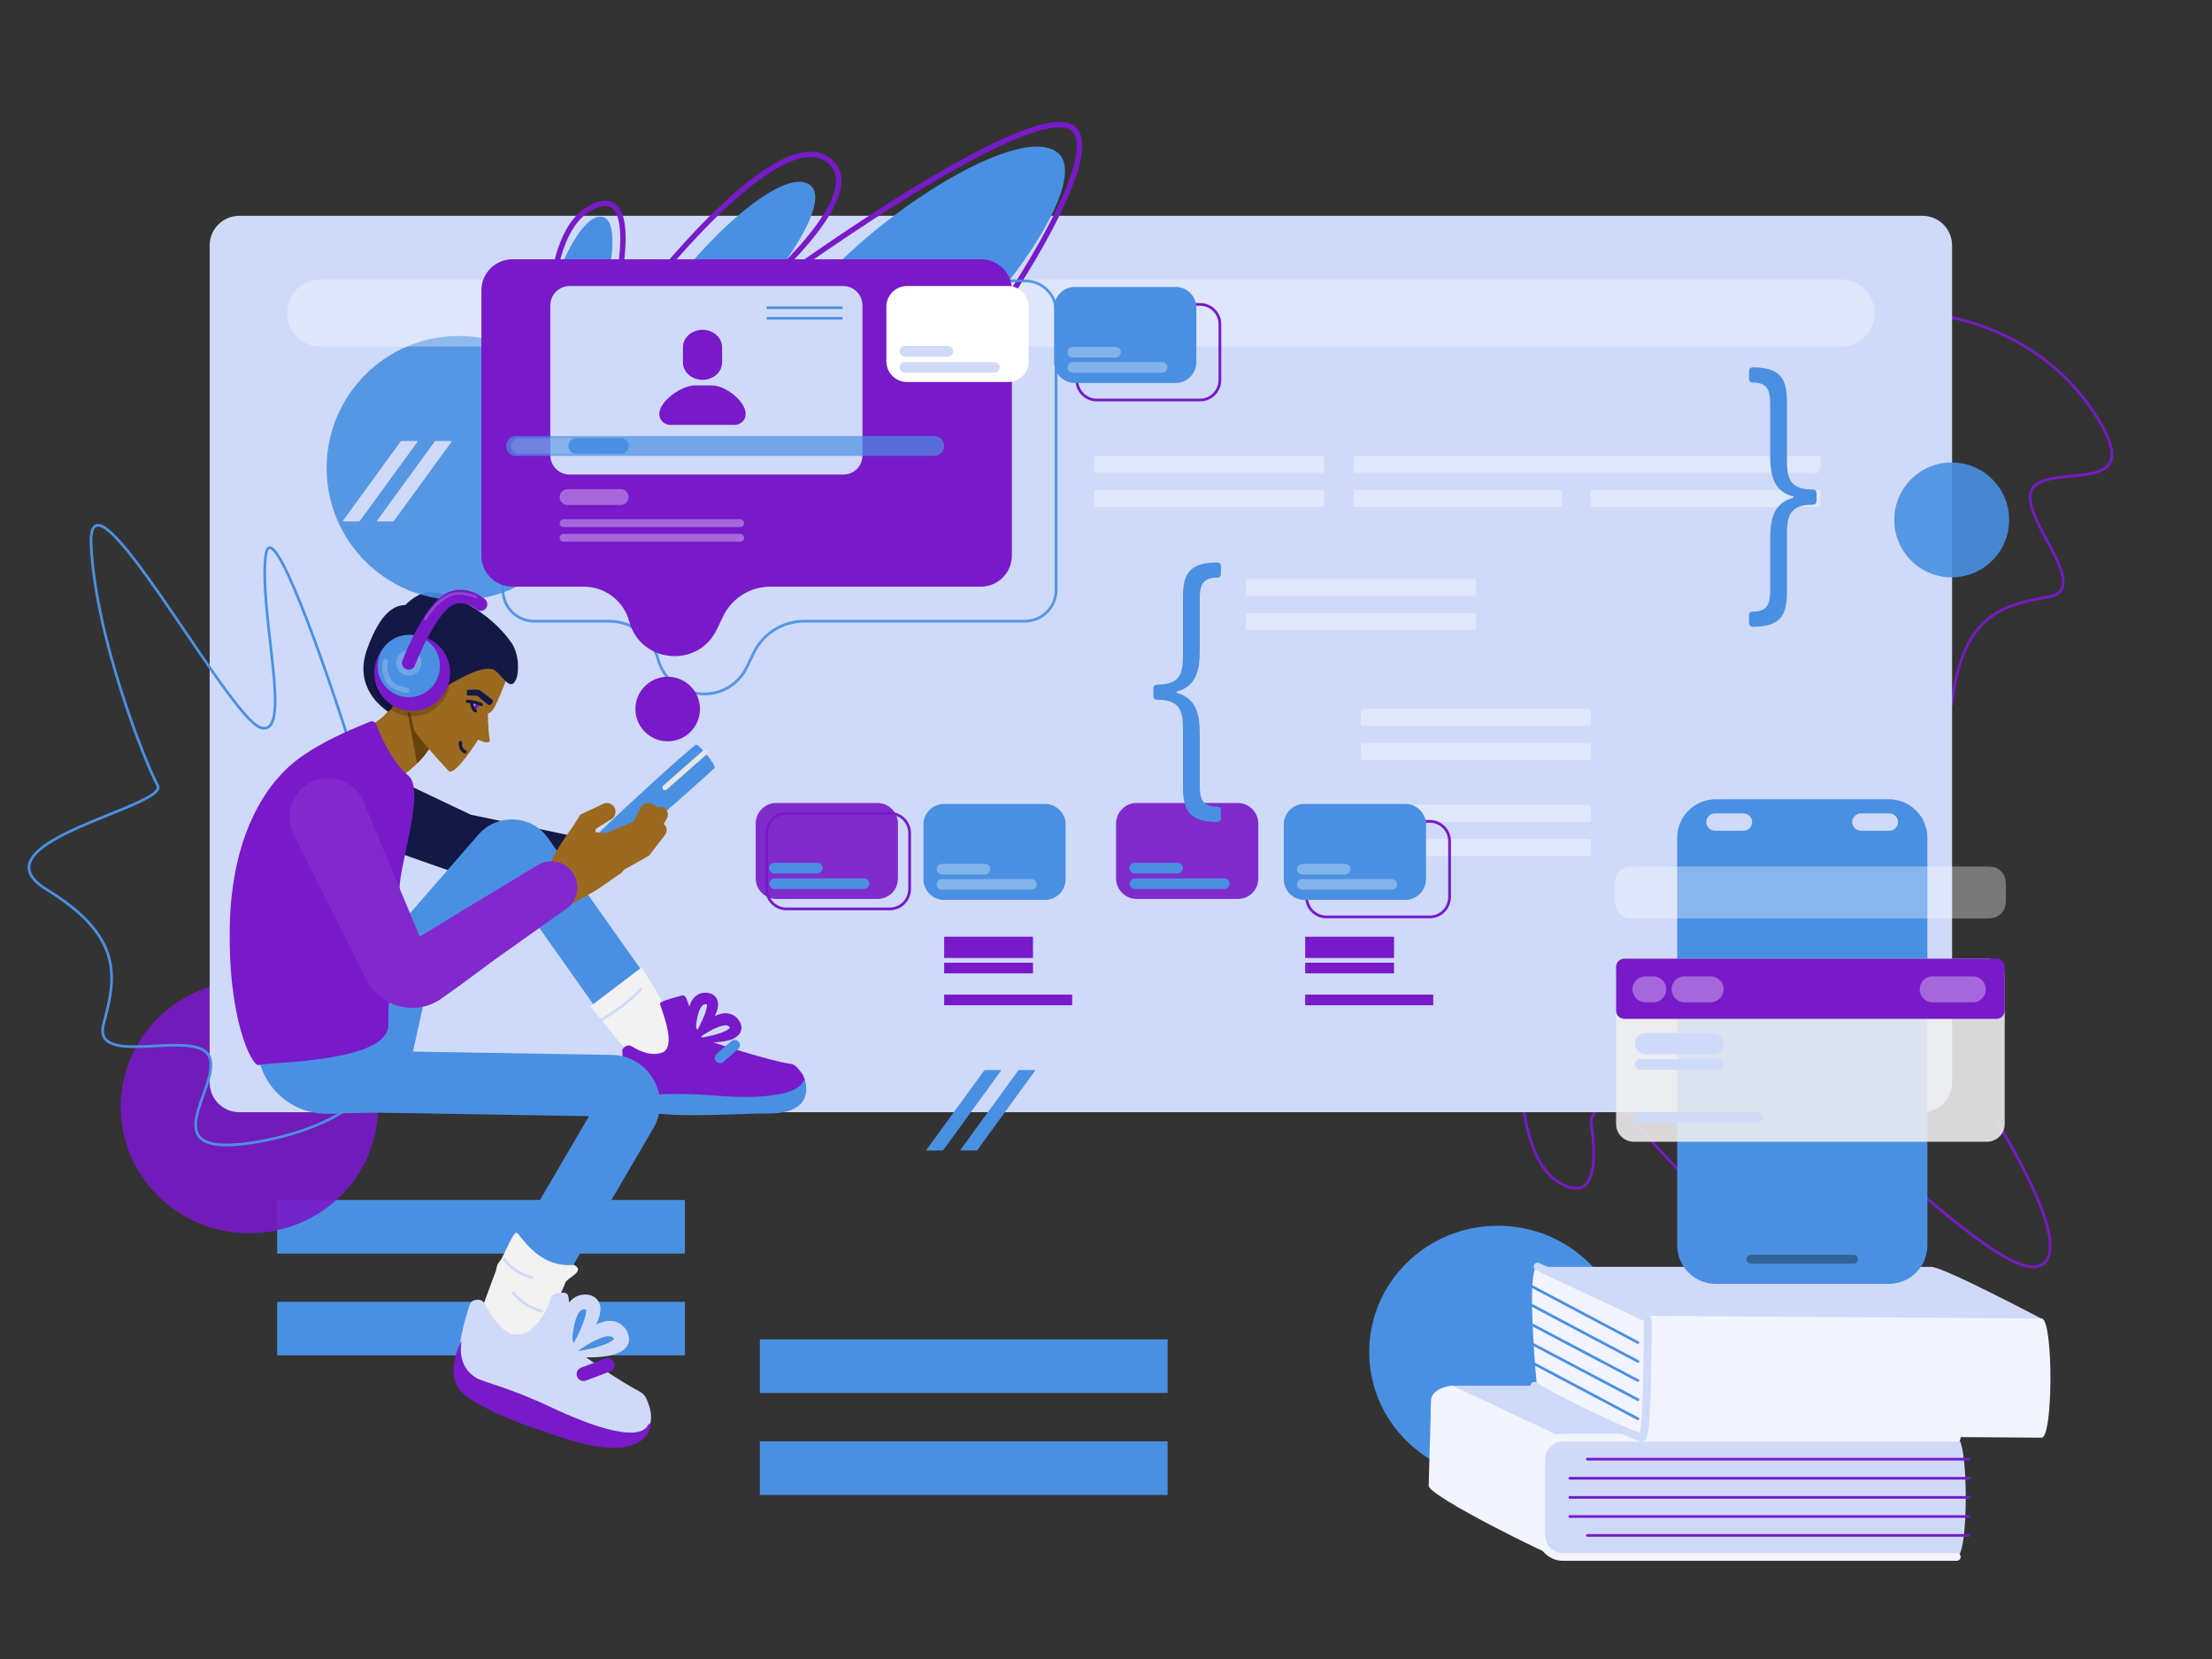 <svg width="200" height="150" viewBox="0 0 200 150" fill="none" xmlns="http://www.w3.org/2000/svg">
<rect x="0" y="0" width="200" height="150" fill="#333333" stroke="none"/>
<path fill-rule="evenodd" clip-rule="evenodd" d="M179.671 56.19C178.156 57.504 177.037 59.734 176.592 63.783L176.351 63.757C176.8 59.677 177.932 57.377 179.512 56.006C181.088 54.639 183.09 54.214 185.222 53.836C185.738 53.744 186.052 53.561 186.23 53.324C186.408 53.087 186.466 52.774 186.424 52.39C186.341 51.614 185.86 50.611 185.296 49.541C185.192 49.344 185.086 49.146 184.98 48.947C184.51 48.071 184.032 47.178 183.736 46.374C183.554 45.88 183.436 45.41 183.433 44.991C183.43 44.568 183.545 44.19 183.832 43.895C184.112 43.607 184.502 43.419 184.945 43.287C185.389 43.155 185.896 43.077 186.417 43.017C186.69 42.986 186.966 42.959 187.241 42.933C188.027 42.858 188.799 42.785 189.433 42.6C189.858 42.477 190.206 42.307 190.447 42.065C190.685 41.827 190.828 41.511 190.831 41.074C190.834 40.632 190.694 40.065 190.355 39.334C190.018 38.603 189.485 37.717 188.714 36.639C186.254 33.203 183.055 31.229 180.468 30.113C179.175 29.555 178.036 29.212 177.221 29.009C176.813 28.907 176.487 28.84 176.262 28.799C176.15 28.779 176.064 28.765 176.006 28.756C175.977 28.751 175.955 28.748 175.94 28.746L175.924 28.743L175.92 28.743H175.919L175.934 28.622C175.95 28.502 175.95 28.503 175.95 28.503H175.952L175.956 28.503L175.974 28.506C175.99 28.508 176.013 28.511 176.043 28.516C176.103 28.526 176.192 28.54 176.307 28.561C176.535 28.603 176.867 28.671 177.279 28.774C178.105 28.98 179.257 29.326 180.564 29.89C183.179 31.018 186.419 33.017 188.911 36.498C189.688 37.583 190.229 38.483 190.575 39.231C190.921 39.98 191.077 40.584 191.074 41.075C191.07 41.572 190.905 41.95 190.619 42.236C190.336 42.519 189.945 42.704 189.501 42.833C188.843 43.024 188.036 43.101 187.243 43.176C186.974 43.202 186.705 43.228 186.445 43.258C185.927 43.317 185.437 43.393 185.015 43.519C184.591 43.645 184.245 43.818 184.006 44.064C183.774 44.303 183.673 44.613 183.676 44.989C183.678 45.368 183.785 45.808 183.963 46.291C184.253 47.077 184.721 47.95 185.19 48.826C185.297 49.027 185.405 49.227 185.51 49.427C186.069 50.489 186.576 51.533 186.665 52.364C186.71 52.784 186.652 53.166 186.424 53.469C186.196 53.773 185.816 53.977 185.264 54.074C183.128 54.453 181.19 54.871 179.671 56.19Z" fill="#781AC9"/>
<path d="M25.058 108.498H61.927V113.342H25.058V108.498Z" fill="#4A90E2"/>
<path opacity="0.9" d="M34.182 100.086C34.182 106.39 28.973 111.501 22.547 111.501C16.121 111.501 10.912 106.39 10.912 100.086C10.912 93.781 16.121 88.671 22.547 88.671C28.973 88.671 34.182 93.781 34.182 100.086Z" fill="#781AC9"/>
<path d="M147.069 122.243C147.069 128.547 141.86 133.658 135.434 133.658C129.008 133.658 123.799 128.547 123.799 122.243C123.799 115.938 129.008 110.827 135.434 110.827C141.86 110.827 147.069 115.938 147.069 122.243Z" fill="#4A90E2"/>
<path fill-rule="evenodd" clip-rule="evenodd" d="M155.568 109.066C152.719 106.808 149.599 103.436 146.884 100.148C146.394 99.554 145.546 99.576 144.88 99.892C144.214 100.21 143.651 100.86 143.758 101.618C143.896 102.591 143.977 103.513 143.975 104.322C143.972 105.133 143.887 105.822 143.699 106.336C143.511 106.848 143.228 107.167 142.837 107.277C142.441 107.389 141.898 107.295 141.168 106.894C140.189 106.355 139.445 105.383 138.894 104.11C138.343 102.838 137.989 101.274 137.783 99.568C137.775 99.502 137.714 99.454 137.648 99.463C137.581 99.471 137.534 99.531 137.542 99.597C137.75 101.316 138.108 102.905 138.672 104.206C139.235 105.508 140.008 106.532 141.051 107.106C141.803 107.52 142.416 107.647 142.903 107.51C143.396 107.371 143.723 106.972 143.926 106.419C144.129 105.867 144.215 105.145 144.217 104.323C144.219 103.498 144.137 102.564 143.998 101.584C143.912 100.975 144.366 100.406 144.985 100.111C145.604 99.816 146.309 99.833 146.697 100.302C149.415 103.594 152.549 106.982 155.418 109.256C156.851 110.393 158.226 111.257 159.455 111.69C160.683 112.123 161.789 112.13 162.656 111.517C163.218 111.119 163.565 110.679 163.727 110.191C163.889 109.704 163.862 109.185 163.702 108.639C163.383 107.555 162.527 106.332 161.505 104.974C161.313 104.72 161.115 104.46 160.913 104.195C158.949 101.618 156.614 98.553 155.932 94.93C155.849 94.494 155.874 94.225 155.958 94.076C155.997 94.007 156.049 93.963 156.118 93.936C156.19 93.909 156.286 93.9 156.409 93.916C156.659 93.949 156.994 94.08 157.408 94.306C157.82 94.531 158.302 94.844 158.841 95.233C161.001 96.789 164.065 99.519 167.343 102.455C167.462 102.561 167.581 102.668 167.701 102.775C170.87 105.615 174.213 108.608 177.104 110.88C178.603 112.058 179.984 113.045 181.159 113.715C181.746 114.051 182.285 114.308 182.763 114.471C183.24 114.634 183.665 114.705 184.023 114.657C184.436 114.601 184.764 114.445 185.004 114.195C185.243 113.945 185.387 113.611 185.452 113.214C185.581 112.425 185.403 111.361 185.006 110.12C184.211 107.634 182.514 104.377 180.48 101.064C180.445 101.007 180.37 100.989 180.313 101.024C180.256 101.059 180.238 101.134 180.273 101.191C182.305 104.499 183.989 107.736 184.775 110.194C185.169 111.425 185.332 112.445 185.212 113.175C185.153 113.538 185.026 113.822 184.829 114.027C184.633 114.231 184.36 114.367 183.99 114.416C183.685 114.457 183.301 114.399 182.841 114.242C182.383 114.086 181.859 113.836 181.279 113.505C180.12 112.843 178.749 111.865 177.253 110.689C174.369 108.423 171.032 105.434 167.859 102.592C167.741 102.486 167.623 102.38 167.505 102.274C164.231 99.342 161.156 96.602 158.982 95.036C158.439 94.644 157.949 94.325 157.525 94.093C157.103 93.863 156.736 93.715 156.441 93.676C156.292 93.657 156.154 93.665 156.033 93.71C155.91 93.756 155.813 93.84 155.746 93.957C155.618 94.185 155.61 94.529 155.693 94.975C156.387 98.658 158.759 101.77 160.718 104.34C160.921 104.606 161.119 104.866 161.311 105.12C162.339 106.485 163.165 107.673 163.469 108.707C163.62 109.221 163.64 109.687 163.497 110.115C163.355 110.541 163.047 110.943 162.516 111.319C161.74 111.869 160.727 111.881 159.535 111.461C158.343 111.042 156.993 110.196 155.568 109.066Z" fill="#781AC9"/>
<path d="M166.971 136.075L134.308 135.413C133.218 135.413 129.381 135.199 129.381 134.109V127.264C129.381 126.174 130.257 125.298 131.347 125.298H166.947C168.037 125.298 176.919 129.988 176.919 129.988C176.919 131.077 168.037 136.075 166.971 136.075Z" fill="#CFDAF9"/>
<path d="M141.318 129.988L131.346 125.298C131.346 125.298 129.38 125.416 129.38 126.695C129.38 127.998 129.18 133.421 129.18 134.345C129.18 135.269 140.276 140.765 140.797 140.765C141.318 140.765 141.318 129.988 141.318 129.988Z" fill="#F2F4FF"/>
<path d="M176.919 140.765H141.318C140.229 140.765 139.352 139.888 139.352 138.799V131.954C139.352 130.864 140.229 129.988 141.318 129.988H176.919C178.008 129.988 178.008 140.765 176.919 140.765Z" fill="#CFDAF9"/>
<path fill-rule="evenodd" clip-rule="evenodd" d="M143.4 131.93C143.4 131.863 143.454 131.809 143.521 131.809H178.031C178.098 131.809 178.153 131.863 178.153 131.93C178.153 131.997 178.098 132.052 178.031 132.052H143.521C143.454 132.052 143.4 131.997 143.4 131.93Z" fill="#781AC9"/>
<path fill-rule="evenodd" clip-rule="evenodd" d="M141.814 133.659C141.814 133.592 141.868 133.538 141.934 133.538H178.032C178.099 133.538 178.153 133.592 178.153 133.659C178.153 133.726 178.099 133.78 178.032 133.78H141.934C141.868 133.78 141.814 133.726 141.814 133.659Z" fill="#781AC9"/>
<path fill-rule="evenodd" clip-rule="evenodd" d="M141.814 135.388C141.814 135.321 141.868 135.267 141.934 135.267H178.032C178.099 135.267 178.153 135.321 178.153 135.388C178.153 135.455 178.099 135.509 178.032 135.509H141.934C141.868 135.509 141.814 135.455 141.814 135.388Z" fill="#781AC9"/>
<path fill-rule="evenodd" clip-rule="evenodd" d="M141.814 137.117C141.814 137.05 141.868 136.996 141.934 136.996H178.032C178.099 136.996 178.153 137.05 178.153 137.117C178.153 137.184 178.099 137.238 178.032 137.238H141.934C141.868 137.238 141.814 137.184 141.814 137.117Z" fill="#781AC9"/>
<path fill-rule="evenodd" clip-rule="evenodd" d="M143.4 138.823C143.4 138.756 143.454 138.702 143.521 138.702H178.031C178.098 138.702 178.153 138.756 178.153 138.823C178.153 138.89 178.098 138.944 178.031 138.944H143.521C143.454 138.944 143.4 138.89 143.4 138.823Z" fill="#781AC9"/>
<path fill-rule="evenodd" clip-rule="evenodd" d="M141.318 130.344C140.425 130.344 139.708 131.061 139.708 131.954V138.799C139.708 139.693 140.425 140.41 141.318 140.41H176.919C177.115 140.41 177.274 140.569 177.274 140.765C177.274 140.961 177.115 141.12 176.919 141.12H141.318C140.033 141.12 138.997 140.085 138.997 138.799V131.954C138.997 130.668 140.033 129.633 141.318 129.633H176.919C177.115 129.633 177.274 129.792 177.274 129.988C177.274 130.184 177.115 130.344 176.919 130.344H141.318Z" fill="#F2F4FF"/>
<path d="M25.058 117.703H61.927V122.547H25.058V117.703Z" fill="#4A90E2"/>
<path d="M68.703 130.322H105.572V135.166H68.703V130.322Z" fill="#4A90E2"/>
<path d="M68.703 121.103H105.572V125.947H68.703V121.103Z" fill="#4A90E2"/>
<path d="M173.811 100.56H21.645C20.154 100.56 18.956 99.362 18.956 97.871V22.2C18.956 20.709 20.154 19.511 21.645 19.511H173.811C175.302 19.511 176.5 20.709 176.5 22.2V97.844C176.527 99.335 175.302 100.56 173.811 100.56Z" fill="#CFDAF9"/>
<path d="M62.969 67.326C63.23 67.35 64.769 69.174 64.603 69.434C64.438 69.671 55.934 77.203 55.579 77.203C55.224 77.203 53.471 76.161 53.589 75.877C53.684 75.616 62.685 67.302 62.969 67.326Z" fill="#4A90E2"/>
<path d="M35.209 70.168L42.741 73.745L42.172 73.579L51.244 75.474C52.523 75.735 53.352 76.99 53.068 78.269C52.807 79.501 51.647 80.282 50.439 80.14L41.249 78.909L41.083 78.885L40.68 78.743L32.793 75.972C31.158 75.403 30.306 73.603 30.874 71.969C31.442 70.334 33.243 69.481 34.877 70.05C34.995 70.074 35.09 70.121 35.209 70.168Z" fill="#131845"/>
<path fill-rule="evenodd" clip-rule="evenodd" d="M22.995 65.278C23.248 65.498 23.456 65.629 23.615 65.676C23.785 65.726 23.924 65.731 24.038 65.702C24.151 65.674 24.249 65.611 24.334 65.512C24.509 65.308 24.628 64.953 24.694 64.456C24.824 63.466 24.73 62.004 24.561 60.334C24.49 59.63 24.405 58.889 24.319 58.134C24.201 57.108 24.081 56.057 23.988 55.04C23.825 53.272 23.742 51.583 23.897 50.261C23.928 49.995 23.978 49.788 24.051 49.645C24.126 49.5 24.239 49.397 24.398 49.4C24.539 49.403 24.675 49.492 24.8 49.613C24.928 49.737 25.066 49.914 25.211 50.134C25.788 51.011 26.532 52.648 27.331 54.644C28.931 58.64 30.772 64.113 31.978 67.936L31.986 67.96L30.852 77.292L35.387 95.604L35.381 95.632C34.96 97.585 32.001 101.77 23.603 103.309C22.291 103.55 21.246 103.656 20.421 103.651C19.597 103.645 18.984 103.528 18.541 103.316C18.093 103.102 17.821 102.791 17.684 102.41C17.549 102.034 17.548 101.601 17.621 101.144C17.728 100.468 18.002 99.706 18.271 98.956C18.363 98.701 18.454 98.447 18.538 98.199C18.705 97.705 18.845 97.23 18.911 96.793C18.977 96.357 18.968 95.97 18.847 95.649C18.73 95.337 18.493 95.114 18.151 94.956C17.807 94.796 17.363 94.706 16.851 94.662C16.016 94.589 15.027 94.64 14.035 94.691C13.807 94.703 13.58 94.715 13.354 94.725C12.156 94.779 10.995 94.793 10.205 94.519C9.806 94.382 9.486 94.165 9.308 93.83C9.131 93.495 9.108 93.064 9.255 92.523C9.822 90.429 10.269 88.498 9.724 86.562C9.179 84.631 7.639 82.669 4.165 80.541C3.285 80.002 2.775 79.466 2.585 78.926C2.392 78.376 2.539 77.85 2.903 77.362C3.263 76.877 3.845 76.418 4.548 75.984C5.253 75.549 6.089 75.133 6.968 74.737C7.848 74.341 8.773 73.964 9.657 73.606C9.728 73.577 9.8 73.549 9.87 73.52C10.677 73.194 11.441 72.885 12.098 72.592C12.816 72.272 13.397 71.977 13.765 71.706C13.95 71.569 14.07 71.446 14.131 71.338C14.188 71.237 14.189 71.157 14.147 71.081C13.619 70.112 12.221 66.813 10.902 62.691C9.582 58.569 8.336 53.61 8.117 49.323C8.09 48.784 8.114 48.364 8.189 48.056C8.263 47.749 8.393 47.529 8.597 47.427C8.803 47.325 9.043 47.364 9.29 47.48C9.538 47.597 9.816 47.802 10.116 48.075C11.315 49.162 12.977 51.419 14.734 53.955C15.443 54.978 16.168 56.047 16.887 57.105C17.954 58.679 19.007 60.232 19.971 61.578C20.776 62.704 21.515 63.682 22.144 64.404C22.459 64.766 22.744 65.061 22.995 65.278ZM8.424 48.112C8.357 48.389 8.332 48.781 8.359 49.31C8.577 53.566 9.815 58.502 11.133 62.617C12.45 66.734 13.842 70.016 14.36 70.965C14.449 71.129 14.431 71.299 14.342 71.457C14.257 71.609 14.104 71.757 13.909 71.9C13.518 72.189 12.915 72.493 12.197 72.813C11.535 73.108 10.767 73.418 9.962 73.744C9.891 73.773 9.819 73.802 9.748 73.831C8.864 74.189 7.942 74.564 7.068 74.958C6.193 75.352 5.367 75.763 4.675 76.191C3.981 76.619 3.431 77.058 3.097 77.507C2.766 77.951 2.655 78.394 2.814 78.845C2.976 79.307 3.429 79.806 4.292 80.335C7.792 82.478 9.389 84.483 9.957 86.496C10.523 88.505 10.055 90.497 9.489 92.587C9.352 93.093 9.384 93.454 9.522 93.716C9.661 93.978 9.919 94.164 10.284 94.29C11.023 94.546 12.134 94.537 13.344 94.483C13.565 94.473 13.789 94.461 14.015 94.45C15.008 94.398 16.019 94.346 16.872 94.42C17.397 94.466 17.872 94.559 18.253 94.736C18.636 94.913 18.93 95.178 19.074 95.564C19.215 95.939 19.22 96.373 19.15 96.83C19.081 97.287 18.936 97.779 18.768 98.276C18.68 98.537 18.586 98.798 18.493 99.058C18.226 99.801 17.963 100.53 17.86 101.182C17.791 101.619 17.796 102.006 17.912 102.328C18.026 102.644 18.251 102.908 18.645 103.097C19.044 103.288 19.617 103.403 20.423 103.408C21.227 103.414 22.256 103.31 23.559 103.071C31.858 101.55 34.723 97.446 35.138 95.608L30.607 77.307L31.739 67.983C30.534 64.165 28.7 58.713 27.106 54.734C26.306 52.737 25.571 51.121 25.009 50.267C24.868 50.054 24.742 49.894 24.631 49.787C24.517 49.676 24.438 49.643 24.393 49.642C24.364 49.642 24.319 49.654 24.267 49.756C24.213 49.861 24.167 50.033 24.137 50.289C23.986 51.584 24.067 53.251 24.229 55.018C24.322 56.035 24.442 57.078 24.558 58.099C24.645 58.855 24.73 59.598 24.802 60.31C24.971 61.975 25.068 63.466 24.934 64.487C24.867 64.995 24.741 65.41 24.518 65.669C24.404 65.802 24.264 65.895 24.097 65.937C23.931 65.978 23.747 65.968 23.547 65.909C23.336 65.847 23.096 65.687 22.836 65.462C22.574 65.234 22.28 64.929 21.962 64.564C21.325 63.832 20.58 62.847 19.773 61.719C18.809 60.371 17.753 58.813 16.683 57.236C15.965 56.178 15.241 55.111 14.535 54.093C12.773 51.551 11.128 49.319 9.954 48.254C9.661 47.988 9.404 47.801 9.187 47.7C8.968 47.597 8.813 47.591 8.705 47.645C8.595 47.699 8.491 47.834 8.424 48.112Z" fill="#4A90E2"/>
<path fill-rule="evenodd" clip-rule="evenodd" d="M46.172 80.234L57.524 96.293L61.877 93.216L49.528 75.747L49.519 75.735C48.008 73.648 44.968 73.537 43.283 75.432L43.274 75.443L28.982 91.868L33.004 95.368L46.172 80.234Z" fill="#4A90E2"/>
<path d="M53.376 90.989L57.687 96.295C57.687 96.295 61.524 94.897 61.618 93.879C61.713 92.86 61.382 92.766 61.382 92.766L57.995 87.484L53.376 90.989Z" fill="#F2F2F2"/>
<path d="M56.526 94.636L56.644 94.566C56.786 94.495 56.952 94.518 57.094 94.589C57.568 94.897 58.824 95.584 59.889 95.158C61.263 94.613 59.724 91.131 59.676 90.752C59.653 90.492 61.31 90.112 61.618 90.018C61.761 89.971 61.926 90.018 61.997 90.16C62.4 90.847 62.921 93.737 63.727 93.997C64.555 94.281 69.743 95.963 71.424 96.176C71.874 96.224 72.064 96.508 72.348 96.839C72.917 97.502 72.964 98.332 72.49 98.995C71.59 100.321 58.326 100.369 57.236 98.971C57.023 98.71 56.384 98.237 56.265 95.016C56.265 94.874 56.36 94.707 56.526 94.636Z" fill="#781AC9"/>
<path d="M63.111 93.973C63.04 94.044 62.945 94.115 62.827 94.139C62.709 94.162 62.614 94.139 62.519 94.068C62.424 93.997 62.353 93.878 62.353 93.784L62.33 93.641C62.306 93.452 62.282 93.263 62.258 93.073C62.211 92.694 62.187 92.315 62.211 91.912C62.235 91.51 62.258 91.107 62.448 90.68C62.542 90.468 62.685 90.254 62.898 90.065C63.111 89.875 63.419 89.757 63.703 89.757C63.845 89.757 63.987 89.757 64.129 89.804C64.272 89.828 64.461 89.899 64.603 90.041C64.769 90.183 64.864 90.373 64.888 90.538C64.935 90.704 64.935 90.847 64.911 90.989C64.888 91.249 64.817 91.462 64.722 91.652C64.651 91.841 64.532 92.031 64.438 92.197C64.058 92.836 63.585 93.404 63.111 93.973ZM62.732 93.689C63.111 93.073 63.443 92.41 63.703 91.77C63.822 91.462 63.916 91.107 63.916 90.87C63.916 90.823 63.916 90.775 63.893 90.775C63.893 90.775 63.893 90.799 63.916 90.799C63.94 90.823 63.94 90.799 63.893 90.799C63.869 90.799 63.822 90.799 63.774 90.799C63.679 90.799 63.632 90.823 63.561 90.87C63.49 90.918 63.419 91.012 63.348 91.131C63.206 91.368 63.111 91.699 63.04 92.031C62.969 92.362 62.922 92.718 62.898 93.073C62.874 93.263 62.874 93.428 62.874 93.618V93.76C62.874 93.736 62.85 93.713 62.827 93.713C62.803 93.665 62.756 93.689 62.732 93.689Z" fill="#781AC9"/>
<path d="M33.575 71.471L32.343 66.9L32.179 66.095C32.274 66.071 35.137 65.298 35.658 63.166L39.946 65.124C38.999 69.032 35.493 70.95 33.575 71.471Z" fill="#9B691F"/>
<path fill-rule="evenodd" clip-rule="evenodd" d="M39.946 65.124L36.84 64.371L37.709 69.036C38.701 68.053 39.549 66.763 39.946 65.124Z" fill="#68440D"/>
<path d="M63.016 94.328C62.921 94.328 62.779 94.305 62.708 94.234C62.613 94.162 62.566 94.044 62.566 93.926C62.566 93.807 62.613 93.689 62.684 93.594L62.779 93.476C62.898 93.334 63.039 93.192 63.158 93.049C63.419 92.765 63.703 92.504 64.011 92.268C64.319 92.031 64.674 91.794 65.147 91.675C65.385 91.605 65.645 91.581 65.929 91.652C66.213 91.699 66.522 91.889 66.687 92.102C66.782 92.22 66.853 92.315 66.924 92.457C66.995 92.599 67.043 92.789 67.043 92.978C67.019 93.192 66.948 93.381 66.829 93.523C66.711 93.641 66.616 93.736 66.498 93.807C66.284 93.949 66.071 94.02 65.858 94.068C65.669 94.115 65.456 94.162 65.266 94.186C64.887 94.234 64.508 94.257 64.129 94.281C63.75 94.305 63.395 94.281 63.016 94.328ZM62.992 93.831C63.347 93.855 63.727 93.76 64.082 93.689C64.437 93.618 64.792 93.523 65.124 93.404C65.456 93.286 65.787 93.144 65.953 92.978C66 92.931 66.024 92.907 66.024 92.883C66.024 92.86 66 92.883 66 92.907C66 92.931 66 92.931 65.977 92.907C65.953 92.883 65.929 92.836 65.906 92.812C65.858 92.765 65.811 92.741 65.74 92.718C65.669 92.694 65.55 92.694 65.432 92.718C65.171 92.765 64.863 92.883 64.555 93.025C64.248 93.168 63.94 93.357 63.632 93.547C63.489 93.641 63.347 93.76 63.182 93.855L63.087 93.926C63.111 93.902 63.111 93.878 63.111 93.855C63.111 93.831 63.087 93.807 63.063 93.807C63.039 93.831 62.992 93.831 62.992 93.831Z" fill="#781AC9"/>
<path fill-rule="evenodd" clip-rule="evenodd" d="M66.783 94.182C66.956 94.379 66.936 94.678 66.739 94.851L65.412 96.011C65.216 96.184 64.916 96.164 64.744 95.967C64.572 95.77 64.591 95.471 64.788 95.298L66.115 94.138C66.312 93.966 66.611 93.986 66.783 94.182Z" fill="#4A90E2"/>
<path d="M39.046 87.389L36.132 100.511L29.737 100.7C25.734 100.819 22.631 97.219 23.366 93.263L23.697 91.415L39.046 87.389Z" fill="#4A90E2"/>
<path fill-rule="evenodd" clip-rule="evenodd" d="M35.398 59.273C33.914 59.911 34.592 62.272 35.07 63.507L36.947 63.812L37.454 66.046C37.747 66.596 39.391 68.438 40.117 69.214C40.33 69.442 40.492 69.615 40.562 69.695C41.083 70.287 43.238 66.876 43.238 66.876C43.238 66.876 44.042 67.307 44.289 67.016C44.114 65.953 44.114 64.576 44.114 64.52C44.114 64.501 44.133 64.496 44.166 64.486C44.27 64.455 44.52 64.381 44.829 63.726C45.294 62.741 45.867 61.215 45.867 61.215C45.867 61.215 45.441 58.918 44.825 57.994C44.209 57.07 37.435 58.373 35.398 59.273Z" fill="#9B691F"/>
<path d="M43.194 63.971C43.3 63.838 43.289 63.653 43.17 63.557C43.05 63.462 42.867 63.492 42.761 63.626C42.655 63.758 42.666 63.944 42.785 64.039C42.905 64.135 43.088 64.104 43.194 63.971Z" fill="white" fill-opacity="0.67"/>
<path d="M58.468 98.947C59.037 99.042 61.003 98.757 64.39 99.042C72.064 99.681 72.538 97.905 72.609 97.81C72.633 97.763 72.68 97.716 72.704 97.668C72.728 97.644 72.728 97.621 72.728 97.597L72.751 97.573V97.597C72.751 97.597 73.959 100.7 69.459 100.676C67.185 100.653 61.074 101.126 58.35 100.51C57.45 100.297 56.739 99.61 56.55 98.686C56.408 98.023 56.313 97.265 56.408 96.768C56.479 96.531 56.526 98.592 58.468 98.947Z" fill="#4A90E2"/>
<path fill-rule="evenodd" clip-rule="evenodd" d="M53.257 100.92L27.986 100.502L28.078 94.929L55.321 95.379H55.324C58.678 95.443 60.771 99.076 59.082 102L59.078 102.006L50.097 117.361L45.286 114.547L53.257 100.92Z" fill="#4A90E2"/>
<path d="M49.87 78.174L51.149 82.059L53.968 80.448L55.958 79.075C56.266 79.098 57.687 76.753 57.687 76.753C57.071 75.593 55.271 75.308 54.797 75.308C54.039 75.308 51.647 74.953 51.647 74.953C51.647 74.953 49.539 77.796 49.87 78.174Z" fill="#9B691F"/>
<path d="M50.961 76.043L52.239 74.029L52.476 73.65L52.642 73.579L54.537 72.679C54.916 72.49 55.39 72.656 55.579 73.058C55.745 73.413 55.627 73.864 55.295 74.053L53.519 75.166L53.921 74.716L53.495 77.061C53.353 77.819 52.642 78.317 51.884 78.174C51.126 78.032 50.629 77.322 50.771 76.564C50.795 76.351 50.866 76.185 50.961 76.043Z" fill="#9B691F"/>
<path d="M44.442 63.652C44.358 63.758 44.204 63.774 44.099 63.688L43.191 62.944C43.143 62.897 43.143 62.897 43.143 62.897C43.12 62.897 43.143 62.897 43.096 62.897H42.812L42.219 62.873V62.376L42.812 62.352H43.096C43.167 62.352 43.262 62.352 43.333 62.4C43.428 62.423 43.498 62.494 43.522 62.518L44.467 63.22C44.577 63.302 44.597 63.459 44.511 63.566L44.442 63.652Z" fill="#131845"/>
<path d="M35.825 63.181C35.825 63.181 35.304 64.555 34.996 64.294C34.688 64.034 31.917 62.234 33.196 58.681C34.475 55.128 35.801 54.725 36.654 54.702C36.654 54.702 37.601 53.66 38.667 53.565C40.538 53.375 44.281 55.294 46.223 58.089C47.005 59.202 46.886 60.86 46.697 61.334C46.128 62.802 45.276 60.742 44.565 60.528C42.978 60.007 39.449 62.897 39.212 62.494C38.975 62.092 39.023 61.263 38.715 61.665C38.383 62.068 38.123 61.665 38.17 61.239C38.217 60.812 37.459 59.107 35.967 60.055C34.451 60.978 35.825 63.181 35.825 63.181Z" fill="#131845"/>
<path d="M34.001 65.479C33.907 65.242 33.622 65.147 33.409 65.266C33.172 65.408 29.169 66.829 26.587 68.913C23.769 71.211 20.998 75.853 20.784 83.433C20.548 92.15 22.798 96.46 23.39 96.295C24.503 95.987 35.257 96.082 35.114 92.576C34.972 89.07 36.512 82.533 36.157 80.757C35.801 78.98 38.596 71.495 36.915 70.121C35.541 69.008 34.546 66.853 34.001 65.479Z" fill="#781AC9"/>
<path fill-rule="evenodd" clip-rule="evenodd" d="M63.905 67.88C63.991 67.978 63.982 68.128 63.884 68.214L60.283 71.388C60.185 71.475 60.036 71.465 59.949 71.367C59.863 71.269 59.872 71.12 59.97 71.033L63.571 67.859C63.669 67.772 63.818 67.782 63.905 67.88Z" fill="#E6E6E6"/>
<path d="M43.096 119.649C43.096 119.649 44.701 115.209 44.796 115.019C44.891 114.83 44.891 114.309 45.199 114.024C45.507 113.716 46.506 111.065 46.744 111.501C47.004 111.477 48.52 114.675 51.907 114.367C52.997 114.959 51.268 115.504 51.102 116.001C50.936 116.499 49.823 118.891 49.776 119.104C49.705 119.317 47.691 122.089 46.151 121.52C44.612 120.952 43.096 119.649 43.096 119.649Z" fill="#F2F2F2"/>
<path d="M43.002 117.541L43.191 117.517C43.405 117.493 43.594 117.588 43.712 117.754C44.163 118.37 45.228 120.715 46.745 120.667C48.687 120.62 49.729 117.777 49.847 117.28C49.942 116.948 50.581 116.878 50.984 116.878C51.174 116.878 51.363 117.019 51.387 117.209C51.577 118.251 51.41 121.473 52.287 122.183C53.163 122.894 55.887 124.788 57.853 125.831C58.374 126.115 58.493 126.542 58.682 127.086C59.061 128.176 58.872 129.431 57.877 129.834C56.503 130.355 42.789 125.689 41.699 124.197C41.439 123.841 41.154 121.946 42.481 117.92C42.576 117.706 42.765 117.564 43.002 117.541Z" fill="#CFDAF9"/>
<path fill-rule="evenodd" clip-rule="evenodd" d="M55.523 123.193C55.646 123.515 55.484 123.876 55.161 123.999L52.983 124.828C52.66 124.95 52.3 124.789 52.177 124.466C52.054 124.144 52.216 123.783 52.538 123.661L54.718 122.832C55.04 122.709 55.401 122.871 55.523 123.193Z" fill="#781AC9"/>
<path d="M32.887 72.514L35.919 79.809L37.435 83.457L38.193 85.281L38.383 85.731L38.477 85.944C38.477 85.92 38.453 85.92 38.453 85.897L38.43 85.873L38.406 85.825C38.264 85.612 38.075 85.446 37.861 85.352C37.648 85.257 37.411 85.233 37.175 85.257C37.056 85.281 36.938 85.304 36.843 85.352C36.819 85.375 36.772 85.375 36.748 85.399C36.724 85.399 36.724 85.423 36.701 85.423C36.677 85.423 36.654 85.47 36.677 85.446L36.89 85.328L38.572 84.309L41.912 82.272L48.615 78.222C49.728 77.535 51.197 77.891 51.86 79.028C52.499 80.093 52.215 81.467 51.197 82.178L44.754 86.749L41.556 89.118L39.946 90.254L39.756 90.397C39.756 90.397 39.685 90.444 39.638 90.468L39.472 90.562C39.377 90.61 39.235 90.681 39.141 90.728C38.738 90.918 38.312 91.036 37.861 91.084C36.985 91.202 36.061 91.06 35.28 90.681C34.877 90.492 34.498 90.231 34.166 89.947C33.835 89.639 33.527 89.307 33.314 88.904L33.219 88.763L33.148 88.62L33.006 88.36L32.887 88.123L32.674 87.697L31.798 85.944L30.045 82.438L26.54 75.451C25.663 73.722 26.374 71.614 28.103 70.737C29.832 69.861 31.94 70.572 32.816 72.3C32.816 72.371 32.864 72.443 32.887 72.514Z" fill="#781AC9"/>
<path d="M32.887 72.514L35.919 79.809L37.435 83.457L38.193 85.281L38.383 85.731L38.477 85.944C38.477 85.92 38.453 85.92 38.453 85.897L38.43 85.873L38.406 85.825C38.264 85.612 38.075 85.446 37.861 85.352C37.648 85.257 37.411 85.233 37.175 85.257C37.056 85.281 36.938 85.304 36.843 85.352C36.819 85.375 36.772 85.375 36.748 85.399C36.724 85.399 36.724 85.423 36.701 85.423C36.677 85.423 36.654 85.47 36.677 85.446L36.89 85.328L38.572 84.309L41.912 82.272L48.615 78.222C49.728 77.535 51.197 77.891 51.86 79.028C52.499 80.093 52.215 81.467 51.197 82.178L44.754 86.749L41.556 89.118L39.946 90.254L39.756 90.397C39.756 90.397 39.685 90.444 39.638 90.468L39.472 90.562C39.377 90.61 39.235 90.681 39.141 90.728C38.738 90.918 38.312 91.036 37.861 91.084C36.985 91.202 36.061 91.06 35.28 90.681C34.877 90.492 34.498 90.231 34.166 89.947C33.835 89.639 33.527 89.307 33.314 88.904L33.219 88.763L33.148 88.62L33.006 88.36L32.887 88.123L32.674 87.697L31.798 85.944L30.045 82.438L26.54 75.451C25.663 73.722 26.374 71.614 28.103 70.737C29.832 69.861 31.94 70.572 32.816 72.3C32.816 72.371 32.864 72.443 32.887 72.514Z" fill="white" fill-opacity="0.07"/>
<path d="M43.217 63.974C43.324 63.841 43.349 63.685 43.275 63.626C43.201 63.566 43.054 63.626 42.949 63.759C42.843 63.892 42.816 64.048 42.891 64.107C42.965 64.166 43.111 64.107 43.217 63.974Z" fill="#781AC9"/>
<path fill-rule="evenodd" clip-rule="evenodd" d="M41.771 67.159L41.771 67.162C41.77 67.165 41.77 67.17 41.769 67.177C41.768 67.19 41.767 67.21 41.766 67.236C41.766 67.287 41.77 67.357 41.787 67.433C41.822 67.584 41.907 67.754 42.119 67.86C42.191 67.896 42.22 67.983 42.184 68.055C42.148 68.126 42.061 68.156 41.989 68.12C41.679 67.965 41.552 67.709 41.504 67.498C41.48 67.394 41.475 67.3 41.476 67.232C41.476 67.198 41.478 67.169 41.48 67.149C41.481 67.139 41.482 67.131 41.483 67.125L41.483 67.118L41.484 67.115V67.115V67.114C41.484 67.114 41.484 67.114 41.627 67.137L41.484 67.114C41.497 67.035 41.571 66.981 41.651 66.993C41.73 67.006 41.783 67.081 41.771 67.159Z" fill="#131845"/>
<path d="M43.096 124.599C43.688 124.955 46.033 125.452 49.752 127.205C58.161 131.161 58.492 128.887 58.611 128.816C58.658 128.768 58.729 128.745 58.776 128.697C58.8 128.673 58.824 128.65 58.847 128.65L58.871 128.626C58.871 128.626 58.895 128.602 58.871 128.65C58.871 128.65 58.895 132.747 50.581 129.905C47.975 129.005 45.133 128.2 42.315 126.352C41.367 125.736 40.87 124.647 41.035 123.534C41.154 122.728 41.367 121.828 41.699 121.307C41.841 121.047 41.059 123.415 43.096 124.599Z" fill="#781AC9"/>
<path d="M52.026 122.326C51.955 122.42 51.813 122.515 51.671 122.539C51.529 122.562 51.387 122.539 51.292 122.444C51.173 122.373 51.102 122.207 51.079 122.089L51.055 121.923C51.031 121.686 50.984 121.449 50.96 121.212C50.913 120.739 50.889 120.265 50.889 119.767C50.913 119.27 50.96 118.773 51.197 118.228C51.316 117.967 51.481 117.683 51.766 117.446C52.05 117.209 52.429 117.067 52.784 117.044C52.95 117.044 53.116 117.044 53.305 117.091C53.495 117.138 53.708 117.233 53.898 117.399C54.087 117.565 54.205 117.802 54.253 118.015C54.3 118.228 54.3 118.417 54.276 118.559C54.253 118.891 54.158 119.128 54.063 119.389C53.968 119.625 53.85 119.839 53.731 120.052C53.211 120.904 52.618 121.615 52.026 122.326ZM51.553 121.97C52.026 121.212 52.453 120.383 52.737 119.578C52.808 119.389 52.879 119.175 52.926 118.986C52.974 118.796 52.997 118.607 52.997 118.465C52.997 118.394 52.974 118.346 52.974 118.346C52.95 118.346 52.974 118.37 52.997 118.394C53.021 118.417 53.021 118.417 52.974 118.394C52.926 118.394 52.879 118.394 52.808 118.37C52.69 118.37 52.642 118.394 52.547 118.465C52.453 118.512 52.382 118.631 52.287 118.773C52.121 119.057 51.979 119.46 51.908 119.886C51.813 120.312 51.766 120.739 51.718 121.189C51.694 121.402 51.694 121.639 51.694 121.852V122.018C51.694 121.994 51.671 121.97 51.647 121.947C51.623 121.923 51.576 121.947 51.553 121.97Z" fill="#CFDAF9"/>
<path d="M51.908 122.776C51.789 122.799 51.624 122.752 51.505 122.657C51.387 122.562 51.34 122.42 51.316 122.278C51.316 122.136 51.363 121.97 51.482 121.876L51.6 121.733C51.766 121.568 51.908 121.378 52.074 121.212C52.406 120.881 52.737 120.525 53.14 120.241C53.542 119.933 53.969 119.673 54.537 119.507C54.822 119.436 55.153 119.389 55.508 119.46C55.864 119.531 56.219 119.744 56.456 120.028C56.574 120.17 56.669 120.289 56.74 120.478C56.811 120.644 56.882 120.881 56.882 121.141C56.858 121.402 56.764 121.639 56.621 121.805C56.48 121.97 56.337 122.089 56.219 122.16C55.935 122.326 55.698 122.42 55.437 122.491C55.177 122.562 54.94 122.61 54.703 122.634C54.229 122.705 53.755 122.728 53.282 122.728C52.832 122.728 52.358 122.681 51.908 122.776ZM51.861 122.16C52.311 122.183 52.761 122.065 53.187 121.994C53.637 121.899 54.063 121.781 54.466 121.639C54.679 121.568 54.869 121.497 55.035 121.402C55.224 121.307 55.366 121.212 55.484 121.118C55.532 121.07 55.556 121.023 55.579 121.023C55.579 120.999 55.556 121.023 55.556 121.07C55.556 121.094 55.556 121.094 55.532 121.07C55.508 121.047 55.484 120.999 55.437 120.952C55.366 120.881 55.319 120.857 55.224 120.833C55.129 120.81 55.011 120.81 54.845 120.833C54.514 120.881 54.135 121.047 53.755 121.236C53.377 121.426 52.998 121.639 52.618 121.899C52.429 122.018 52.263 122.16 52.074 122.278L51.956 122.373C51.979 122.349 51.979 122.302 51.979 122.278C51.979 122.255 51.956 122.231 51.932 122.207C51.932 122.16 51.884 122.16 51.861 122.16Z" fill="#CFDAF9"/>
<path fill-rule="evenodd" clip-rule="evenodd" d="M60.024 73.031C60.367 73.223 60.489 73.656 60.297 73.998L59.136 76.067L57.268 77.506C56.957 77.746 56.511 77.688 56.272 77.377C56.032 77.066 56.09 76.62 56.401 76.38L58.038 75.118L59.057 73.303C59.249 72.961 59.682 72.839 60.024 73.031Z" fill="#9B691F"/>
<path fill-rule="evenodd" clip-rule="evenodd" d="M59.997 74.484C60.309 74.723 60.368 75.169 60.129 75.481L58.687 77.364L56.633 78.522C56.291 78.716 55.858 78.595 55.665 78.253C55.472 77.911 55.593 77.478 55.935 77.285L57.735 76.269L59.001 74.617C59.24 74.305 59.686 74.246 59.997 74.484Z" fill="#9B691F"/>
<path d="M75.035 32.277C75.035 30.012 70.518 30.866 71.907 28.546C76.208 21.359 91.865 10.678 95.645 13.82C100.647 17.976 75.035 46.64 75.035 32.277Z" fill="#4A90E2"/>
<path d="M59.892 29.01C59.895 27.512 58.988 28.887 59.892 27.351C62.693 22.591 70.844 14.701 73.294 16.775C76.534 19.517 59.874 38.511 59.892 29.01Z" fill="#4A90E2"/>
<path d="M49.422 31.396C48.991 30.428 48.803 31.578 48.943 30.325C49.376 26.444 52.358 18.997 54.538 19.628C57.422 20.462 52.155 37.533 49.422 31.396Z" fill="#4A90E2"/>
<path opacity="0.9" d="M53.418 42.316C53.418 48.911 48.071 54.258 41.475 54.258C34.88 54.258 29.534 48.911 29.534 42.316C29.534 35.721 34.88 30.374 41.475 30.374C48.071 30.374 53.418 35.721 53.418 42.316Z" fill="#4A90E2"/>
<path opacity="0.2" d="M37.269 64.769C39.166 64.769 40.704 63.231 40.704 61.334C40.704 59.437 39.166 57.9 37.269 57.9C35.372 57.9 33.835 59.437 33.835 61.334C33.835 63.231 35.372 64.769 37.269 64.769Z" fill="black"/>
<path fill-rule="evenodd" clip-rule="evenodd" d="M59.035 72.694C59.452 72.905 59.617 73.415 59.405 73.831L58.503 75.602L55.707 76.764C55.276 76.944 54.781 76.739 54.602 76.308C54.422 75.877 54.627 75.382 55.057 75.203L57.279 74.279L57.898 73.063C58.11 72.647 58.62 72.481 59.035 72.694Z" fill="#9B691F"/>
<path d="M37.269 64.271C39.166 64.271 40.704 62.733 40.704 60.836C40.704 58.94 39.166 57.402 37.269 57.402C35.372 57.402 33.835 58.94 33.835 60.836C33.835 62.733 35.372 64.271 37.269 64.271Z" fill="#781AC9"/>
<path d="M36.962 63.039C38.519 63.039 39.781 61.777 39.781 60.221C39.781 58.664 38.519 57.402 36.962 57.402C35.405 57.402 34.143 58.664 34.143 60.221C34.143 61.777 35.405 63.039 36.962 63.039Z" fill="#4A90E2"/>
<path d="M38.115 59.941C38.115 60.578 37.599 61.094 36.962 61.094C36.325 61.094 35.809 60.578 35.809 59.941C35.809 59.304 36.325 58.788 36.962 58.788C37.599 58.788 38.115 59.304 38.115 59.941Z" fill="white" fill-opacity="0.2"/>
<path fill-rule="evenodd" clip-rule="evenodd" d="M34.888 59.598C35.017 59.633 35.094 59.765 35.06 59.895C35.002 60.114 35.003 60.51 35.121 60.907C35.238 61.303 35.456 61.653 35.785 61.834C35.995 61.95 36.25 62.037 36.459 62.096C36.563 62.125 36.652 62.146 36.715 62.16C36.747 62.167 36.772 62.172 36.788 62.175C36.797 62.177 36.803 62.178 36.807 62.179L36.812 62.18H36.812C36.944 62.204 37.032 62.33 37.008 62.462C36.984 62.593 36.858 62.681 36.726 62.657L36.769 62.419C36.726 62.657 36.726 62.657 36.726 62.657L36.725 62.657L36.723 62.657L36.717 62.655C36.712 62.654 36.703 62.653 36.694 62.651C36.674 62.647 36.646 62.641 36.611 62.633C36.541 62.618 36.442 62.594 36.329 62.562C36.104 62.499 35.809 62.401 35.551 62.258C35.069 61.993 34.794 61.509 34.656 61.045C34.52 60.583 34.505 60.095 34.592 59.77C34.626 59.641 34.758 59.564 34.888 59.598Z" fill="white" fill-opacity="0.2"/>
<path fill-rule="evenodd" clip-rule="evenodd" d="M40.425 55.072C39.689 55.788 38.964 57.031 38.407 58.153C38.134 58.703 37.91 59.207 37.755 59.572C37.677 59.755 37.617 59.903 37.576 60.004C37.556 60.054 37.54 60.093 37.53 60.12C37.525 60.133 37.521 60.142 37.519 60.149L37.516 60.156L37.516 60.157L40.425 55.072ZM37.516 60.157C37.396 60.47 37.046 60.627 36.733 60.507C36.421 60.388 36.264 60.037 36.384 59.725L36.95 59.941C36.384 59.725 36.384 59.725 36.384 59.725L36.385 59.721L36.389 59.712C36.392 59.704 36.396 59.693 36.402 59.678C36.413 59.649 36.43 59.607 36.452 59.553C36.495 59.444 36.559 59.289 36.64 59.098C36.802 58.717 37.035 58.191 37.322 57.614C37.884 56.481 38.686 55.072 39.583 54.201L39.584 54.199L39.586 54.198C40.606 53.221 41.711 53.213 42.527 53.461C42.923 53.58 43.25 53.758 43.475 53.902C43.589 53.975 43.681 54.041 43.745 54.09C43.777 54.115 43.803 54.136 43.822 54.152C43.831 54.16 43.839 54.166 43.844 54.171L43.852 54.178L43.855 54.18L43.856 54.181L43.856 54.181C43.856 54.182 43.856 54.182 43.461 54.629L43.856 54.182C44.107 54.404 44.13 54.786 43.908 55.037C43.687 55.287 43.306 55.31 43.055 55.091C42.805 54.871 43.055 55.09 43.055 55.09C43.054 55.09 43.051 55.087 43.047 55.084C43.039 55.077 43.025 55.065 43.005 55.05C42.965 55.019 42.903 54.974 42.823 54.922C42.661 54.819 42.436 54.699 42.176 54.62C41.683 54.471 41.063 54.462 40.425 55.072" fill="#781AC9"/>
<path opacity="0.94" d="M166.465 31.334H28.991C27.31 31.334 25.959 29.983 25.959 28.302C25.959 26.62 27.31 25.27 28.991 25.27H166.465C168.147 25.27 169.497 26.62 169.497 28.302C169.497 29.983 168.147 31.334 166.465 31.334Z" fill="white" fill-opacity="0.36"/>
<path d="M37.744 39.945L32.556 47.075C32.533 47.122 32.462 47.146 32.414 47.146H31.064C31.017 47.146 30.993 47.122 31.017 47.075L36.204 39.945C36.228 39.898 36.299 39.874 36.346 39.874H37.696C37.767 39.874 37.791 39.898 37.744 39.945Z" fill="#CFDAF9"/>
<path d="M40.823 39.945L35.636 47.075C35.612 47.122 35.541 47.146 35.493 47.146H34.143C34.096 47.146 34.072 47.122 34.096 47.075L39.283 39.945C39.307 39.898 39.378 39.874 39.425 39.874H40.775C40.846 39.874 40.87 39.898 40.823 39.945Z" fill="#CFDAF9"/>
<path d="M90.501 96.82L85.314 103.95C85.29 103.997 85.219 104.021 85.172 104.021H83.822C83.775 104.021 83.751 103.997 83.775 103.95L88.962 96.82C88.986 96.773 89.057 96.749 89.104 96.749H90.454C90.501 96.749 90.525 96.773 90.501 96.82Z" fill="#4A90E2"/>
<path d="M93.581 96.82L88.393 103.95C88.37 103.997 88.299 104.021 88.251 104.021H86.901C86.854 104.021 86.83 103.997 86.854 103.95L92.041 96.82C92.065 96.773 92.136 96.749 92.183 96.749H93.533C93.581 96.749 93.604 96.773 93.581 96.82Z" fill="#4A90E2"/>
<path d="M164.422 42.762H122.592C122.474 42.762 122.379 42.667 122.379 42.549V41.436C122.379 41.318 122.474 41.223 122.592 41.223H164.422C164.54 41.223 164.635 41.318 164.635 41.436V42.312C164.635 42.51 164.635 42.015 164.555 42.249C164.543 42.286 164.246 42.775 164.219 42.803C164.048 42.981 164.819 42.581 164.51 42.742C164.485 42.755 164.455 42.762 164.422 42.762Z" fill="white" fill-opacity="0.36"/>
<path d="M119.584 42.763H99.072C99.001 42.763 98.93 42.691 98.93 42.62V41.389C98.93 41.318 99.001 41.246 99.072 41.246H119.584C119.655 41.246 119.726 41.318 119.726 41.389V42.62C119.726 42.691 119.655 42.763 119.584 42.763Z" fill="white" fill-opacity="0.36"/>
<path d="M141.091 45.841H122.521C122.45 45.841 122.379 45.77 122.379 45.699V44.444C122.379 44.373 122.45 44.302 122.521 44.302H141.091C141.162 44.302 141.233 44.373 141.233 44.444V45.699C141.233 45.77 141.162 45.841 141.091 45.841Z" fill="white" fill-opacity="0.36"/>
<path d="M119.584 45.842H99.072C99.001 45.842 98.93 45.771 98.93 45.7V44.468C98.93 44.397 99.001 44.326 99.072 44.326H119.584C119.655 44.326 119.726 44.397 119.726 44.468V45.7C119.726 45.771 119.655 45.842 119.584 45.842Z" fill="white" fill-opacity="0.36"/>
<path d="M133.298 53.871H112.786C112.715 53.871 112.644 53.8 112.644 53.729V52.497C112.644 52.426 112.715 52.355 112.786 52.355H133.298C133.369 52.355 133.44 52.426 133.44 52.497V53.729C133.44 53.8 133.369 53.871 133.298 53.871Z" fill="white" fill-opacity="0.36"/>
<path d="M133.298 56.95H112.786C112.715 56.95 112.644 56.879 112.644 56.808V55.576C112.644 55.505 112.715 55.434 112.786 55.434H133.298C133.369 55.434 133.44 55.505 133.44 55.576V56.808C133.44 56.879 133.369 56.95 133.298 56.95Z" fill="white" fill-opacity="0.36"/>
<path d="M164.469 45.842H143.957C143.886 45.842 143.815 45.771 143.815 45.7V44.468C143.815 44.397 143.886 44.326 143.957 44.326H164.469C164.54 44.326 164.611 44.397 164.611 44.468V45.7C164.611 45.771 164.564 45.842 164.469 45.842Z" fill="white" fill-opacity="0.36"/>
<path d="M143.697 65.62H123.185C123.114 65.62 123.043 65.548 123.043 65.477V64.246C123.043 64.174 123.114 64.103 123.185 64.103H143.697C143.768 64.103 143.839 64.174 143.839 64.246V65.477C143.839 65.572 143.768 65.62 143.697 65.62Z" fill="white" fill-opacity="0.36"/>
<path d="M143.697 68.699H123.185C123.114 68.699 123.043 68.628 123.043 68.557V67.325C123.043 67.254 123.114 67.183 123.185 67.183H143.697C143.768 67.183 143.839 67.254 143.839 67.325V68.557C143.839 68.651 143.768 68.699 143.697 68.699Z" fill="white" fill-opacity="0.36"/>
<path d="M143.697 74.312H123.185C123.114 74.312 123.043 74.241 123.043 74.17V72.915C123.043 72.844 123.114 72.772 123.185 72.772H143.697C143.768 72.772 143.839 72.844 143.839 72.915V74.146C143.839 74.241 143.768 74.312 143.697 74.312Z" fill="white" fill-opacity="0.36"/>
<path d="M143.697 77.391H123.185C123.114 77.391 123.043 77.32 123.043 77.249V75.994C123.043 75.922 123.114 75.852 123.185 75.852H143.697C143.768 75.852 143.839 75.922 143.839 75.994V77.225C143.839 77.32 143.768 77.391 143.697 77.391Z" fill="white" fill-opacity="0.36"/>
<path d="M172.611 120.995L148.431 119.234C148.431 119.234 137.931 114.544 139.021 114.544H174.621C175.71 114.544 184.593 119.234 184.593 119.234C184.593 120.3 173.701 120.995 172.611 120.995Z" fill="#CFDAF9"/>
<path fill-rule="evenodd" clip-rule="evenodd" d="M139.021 114.544C137.931 114.544 138.95 125.227 138.95 125.227L148.367 130.139L148.652 128.924L148.986 119.212L139.021 114.544Z" fill="#F2F4FF"/>
<path d="M184.592 129.988L148.827 129.727C148.827 128.377 149.064 118.974 149.064 118.974L184.592 119.211C185.659 119.211 185.659 129.988 184.592 129.988Z" fill="#F2F4FF"/>
<path fill-rule="evenodd" clip-rule="evenodd" d="M64.994 19.414C61.068 23.219 57.059 28.293 54.567 31.806L54.138 31.593C54.977 28.903 55.928 25.05 56.066 22.212C56.1 21.505 56.084 20.867 56.005 20.331C55.926 19.792 55.786 19.374 55.589 19.09C55.398 18.814 55.153 18.662 54.83 18.637C54.493 18.611 54.044 18.722 53.456 19.045C52.317 19.672 51.495 20.913 50.928 22.567C50.364 24.217 50.066 26.244 49.953 28.393C49.728 32.688 50.244 37.418 50.789 40.46L50.312 40.546C49.762 37.479 49.242 32.711 49.47 28.367C49.584 26.196 49.885 24.119 50.47 22.41C51.054 20.704 51.932 19.331 53.223 18.621C53.85 18.275 54.398 18.117 54.867 18.154C55.351 18.191 55.722 18.432 55.987 18.813C56.245 19.185 56.4 19.686 56.485 20.261C56.569 20.838 56.586 21.509 56.55 22.236C56.431 24.674 55.73 27.82 55.008 30.365C57.519 26.942 61.117 22.497 64.656 19.066C66.632 17.151 68.603 15.539 70.364 14.601C72.111 13.671 73.741 13.358 74.955 14.217C75.549 14.637 75.896 15.177 76.018 15.805C76.139 16.425 76.038 17.112 75.781 17.831C75.268 19.266 74.108 20.902 72.645 22.556C71.735 23.584 70.7 24.626 69.617 25.64C73.072 23.172 76.899 20.549 80.583 18.218C83.924 16.105 87.151 14.229 89.879 12.924C91.243 12.272 92.487 11.76 93.561 11.434C94.629 11.109 95.554 10.96 96.269 11.056C96.73 11.118 97.099 11.3 97.365 11.602C97.628 11.901 97.77 12.294 97.821 12.746C97.923 13.64 97.677 14.832 97.202 16.194C96.248 18.929 94.32 22.477 92.09 25.99C89.857 29.506 87.312 33.001 85.114 35.632C84.016 36.947 82.999 38.051 82.15 38.834C81.725 39.226 81.338 39.542 80.998 39.765C80.666 39.983 80.35 40.133 80.075 40.15L80.045 39.666C80.188 39.657 80.415 39.568 80.732 39.36C81.041 39.157 81.407 38.86 81.821 38.478C82.649 37.715 83.65 36.628 84.742 35.321C86.925 32.708 89.458 29.23 91.68 25.73C93.905 22.227 95.809 18.716 96.745 16.034C97.214 14.688 97.428 13.582 97.34 12.801C97.296 12.414 97.18 12.125 97.001 11.922C96.826 11.723 96.571 11.586 96.204 11.536C95.594 11.454 94.75 11.579 93.702 11.898C92.659 12.214 91.439 12.715 90.088 13.361C87.385 14.654 84.175 16.519 80.842 18.628C75.198 22.199 69.214 26.458 64.755 29.794C63.955 30.423 63.19 31 62.491 31.508L62.201 31.12C62.897 30.586 63.654 30.013 64.46 29.409C67.076 27.353 70.059 24.746 72.282 22.235C73.734 20.593 74.844 19.013 75.325 17.668C75.564 16.997 75.641 16.404 75.543 15.898C75.445 15.399 75.174 14.966 74.675 14.613C73.703 13.925 72.309 14.114 70.592 15.029C68.89 15.935 66.959 17.51 64.994 19.414Z" fill="#781AC9"/>
<path fill-rule="evenodd" clip-rule="evenodd" d="M137.969 116.027C138.001 115.968 138.074 115.946 138.133 115.977L148.152 121.283C148.211 121.314 148.234 121.387 148.203 121.446C148.171 121.505 148.098 121.528 148.039 121.497L138.02 116.191C137.961 116.16 137.938 116.086 137.969 116.027Z" fill="#4A90E2"/>
<path fill-rule="evenodd" clip-rule="evenodd" d="M138.278 117.898C138.309 117.839 138.383 117.817 138.442 117.848L148.153 122.988C148.212 123.019 148.235 123.092 148.204 123.152C148.172 123.211 148.099 123.233 148.04 123.202L138.328 118.062C138.269 118.031 138.247 117.958 138.278 117.898Z" fill="#4A90E2"/>
<path fill-rule="evenodd" clip-rule="evenodd" d="M138.206 119.604C138.238 119.545 138.311 119.522 138.37 119.554L148.153 124.717C148.212 124.749 148.234 124.822 148.203 124.881C148.172 124.94 148.099 124.963 148.039 124.932L138.257 119.768C138.198 119.737 138.175 119.663 138.206 119.604Z" fill="#4A90E2"/>
<path fill-rule="evenodd" clip-rule="evenodd" d="M138.206 121.333C138.238 121.274 138.311 121.251 138.37 121.283L148.153 126.446C148.212 126.478 148.234 126.551 148.203 126.61C148.172 126.669 148.099 126.692 148.039 126.661L138.257 121.497C138.198 121.466 138.175 121.392 138.206 121.333Z" fill="#4A90E2"/>
<path fill-rule="evenodd" clip-rule="evenodd" d="M138.207 123.039C138.238 122.98 138.312 122.957 138.371 122.988L148.153 128.176C148.212 128.207 148.235 128.28 148.203 128.339C148.172 128.399 148.099 128.421 148.04 128.39L138.257 123.202C138.198 123.171 138.175 123.098 138.207 123.039Z" fill="#4A90E2"/>
<path opacity="0.9" fill-rule="evenodd" clip-rule="evenodd" d="M95.36 28.181L95.361 28.179C95.387 26.736 94.182 25.524 92.701 25.524H48.289C46.811 25.524 45.6 26.735 45.6 28.213V53.347C45.6 54.825 46.811 56.036 48.289 56.036H55.065C57.19 56.036 59.05 57.463 59.602 59.515C60.612 63.272 65.751 63.745 67.429 60.235L68.022 58.996C68.887 57.188 70.713 56.036 72.719 56.036H92.671C94.15 56.036 95.36 54.825 95.36 53.347V28.181ZM48.289 25.27H92.701C94.319 25.27 95.644 26.595 95.614 28.184V53.347C95.614 54.966 94.29 56.29 92.671 56.29H72.719C70.811 56.29 69.074 57.385 68.251 59.106L67.658 60.345C65.878 64.067 60.428 63.566 59.357 59.581C58.835 57.639 57.075 56.29 55.065 56.29H48.289C46.671 56.29 45.346 54.966 45.346 53.347V28.213C45.346 26.595 46.671 25.27 48.289 25.27Z" fill="#4A90E2"/>
<path d="M88.708 23.446H46.331C44.786 23.446 43.523 24.71 43.523 26.255V50.237C43.523 51.782 44.786 53.045 46.331 53.045H47.454H52.796C54.714 53.045 56.394 54.333 56.892 56.185C57.913 59.987 63.114 60.466 64.812 56.914L65.378 55.732C66.163 54.09 67.821 53.045 69.641 53.045H88.68C90.224 53.045 91.488 51.782 91.488 50.237V26.227C91.516 24.71 90.252 23.446 88.708 23.446Z" fill="#781AC9"/>
<path d="M76.239 42.907H51.498C50.543 42.907 49.757 42.121 49.757 41.166V27.602C49.757 26.648 50.543 25.861 51.498 25.861H76.239C77.194 25.861 77.98 26.648 77.98 27.602V41.166C77.98 42.149 77.222 42.907 76.239 42.907Z" fill="#CFDAF9"/>
<path d="M66.41 38.414H60.597C60.035 38.414 59.614 37.965 59.614 37.431C59.614 36.252 61.636 34.848 62.815 34.848H64.388C65.567 34.848 67.421 36.252 67.421 37.431C67.421 37.993 66.972 38.414 66.41 38.414Z" fill="#781AC9"/>
<path d="M65.287 31.393C65.287 30.523 64.501 29.821 63.518 29.821C62.535 29.821 61.749 30.523 61.749 31.393V32.77C61.749 33.64 62.535 34.342 63.518 34.342C64.501 34.342 65.287 33.64 65.287 32.77C65.287 32.517 65.287 31.646 65.287 31.393Z" fill="#781AC9"/>
<path opacity="0.7" d="M84.467 41.222H46.668C46.162 41.222 45.769 40.83 45.769 40.324C45.769 39.819 46.162 39.425 46.668 39.425H84.467C84.972 39.425 85.366 39.819 85.366 40.324C85.366 40.83 84.945 41.222 84.467 41.222Z" fill="#4A90E2"/>
<g opacity="0.4">
<path opacity="0.4" d="M54.335 41.026H46.921C46.528 41.026 46.219 40.717 46.219 40.324C46.219 39.931 46.528 39.621 46.921 39.621H54.335C54.728 39.621 55.037 39.931 55.037 40.324C55.037 40.717 54.7 41.026 54.335 41.026Z" fill="#F0F3F5"/>
</g>
<path opacity="0.94" d="M56.117 44.227H51.316C50.92 44.227 50.599 44.548 50.599 44.944C50.599 45.339 50.92 45.66 51.316 45.66H56.117C56.513 45.66 56.834 45.339 56.834 44.944C56.834 44.548 56.513 44.227 56.117 44.227Z" fill="white" fill-opacity="0.36"/>
<path opacity="0.94" d="M66.93 46.952H50.95C50.757 46.952 50.599 47.109 50.599 47.303C50.599 47.496 50.757 47.654 50.95 47.654H66.93C67.123 47.654 67.281 47.496 67.281 47.303C67.281 47.109 67.123 46.952 66.93 46.952Z" fill="white" fill-opacity="0.36"/>
<path opacity="0.94" d="M66.93 48.272H50.95C50.757 48.272 50.599 48.429 50.599 48.623C50.599 48.816 50.757 48.974 50.95 48.974H66.93C67.123 48.974 67.281 48.816 67.281 48.623C67.281 48.429 67.123 48.272 66.93 48.272Z" fill="white" fill-opacity="0.36"/>
<path fill-rule="evenodd" clip-rule="evenodd" d="M99.145 36.041H108.523C109.417 36.041 110.147 35.322 110.174 34.387V29.298C110.174 28.399 109.422 27.648 108.523 27.648H99.145C98.246 27.648 97.494 28.399 97.494 29.298V34.39C97.494 35.289 98.246 36.041 99.145 36.041ZM110.422 34.39V29.298C110.422 28.262 109.559 27.399 108.523 27.399H99.145C98.109 27.399 97.246 28.262 97.246 29.298V34.39C97.246 35.426 98.109 36.289 99.145 36.289H108.523C109.559 36.289 110.393 35.455 110.422 34.39Z" fill="#781AC9"/>
<path d="M106.316 34.623H97.161C96.15 34.623 95.307 33.781 95.307 32.77V27.799C95.307 26.788 96.15 25.945 97.161 25.945H106.316C107.327 25.945 108.169 26.788 108.169 27.799V32.77C108.141 33.809 107.327 34.623 106.316 34.623Z" fill="#4A90E2"/>
<g opacity="0.94">
<path opacity="0.94" d="M100.868 32.321H96.992C96.74 32.321 96.515 32.124 96.515 31.843C96.515 31.59 96.712 31.366 96.992 31.366H100.868C101.12 31.366 101.345 31.562 101.345 31.843C101.317 32.096 101.12 32.321 100.868 32.321Z" fill="white" fill-opacity="0.36"/>
</g>
<g opacity="0.94">
<path opacity="0.94" d="M105.08 33.697H96.992C96.74 33.697 96.515 33.5 96.515 33.219C96.515 32.966 96.712 32.742 96.992 32.742H105.08C105.333 32.742 105.557 32.938 105.557 33.219C105.557 33.5 105.333 33.697 105.08 33.697Z" fill="white" fill-opacity="0.36"/>
</g>
<path d="M91.151 34.539H81.996C80.985 34.539 80.143 33.697 80.143 32.685V27.715C80.143 26.704 80.985 25.861 81.996 25.861H91.151C92.162 25.861 93.004 26.704 93.004 27.715V32.685C93.004 33.724 92.19 34.539 91.151 34.539Z" fill="white"/>
<path d="M85.703 32.236H81.828C81.575 32.236 81.35 32.039 81.35 31.759C81.35 31.506 81.547 31.281 81.828 31.281H85.703C85.956 31.281 86.18 31.478 86.18 31.759C86.18 32.039 85.956 32.236 85.703 32.236Z" fill="#CFDAF9"/>
<path d="M89.915 33.697H81.828C81.575 33.697 81.35 33.5 81.35 33.219C81.35 32.966 81.547 32.742 81.828 32.742H89.915C90.168 32.742 90.393 32.938 90.393 33.219C90.365 33.472 90.168 33.697 89.915 33.697Z" fill="#CFDAF9"/>
<path fill-rule="evenodd" clip-rule="evenodd" d="M71.092 82.054H80.471C81.365 82.054 82.094 81.335 82.121 80.4V75.311C82.121 74.413 81.37 73.661 80.471 73.661H71.092C70.194 73.661 69.442 74.413 69.442 75.311V80.403C69.442 81.302 70.194 82.054 71.092 82.054ZM82.37 80.403V75.311C82.37 74.276 81.507 73.412 80.471 73.412H71.092C70.056 73.412 69.193 74.276 69.193 75.311V80.403C69.193 81.439 70.056 82.302 71.092 82.302H80.471C81.507 82.302 82.341 81.468 82.37 80.403Z" fill="#781AC9"/>
<path d="M94.499 81.363H85.344C84.334 81.363 83.491 80.521 83.491 79.51V74.539C83.491 73.528 84.334 72.686 85.344 72.686H94.499C95.51 72.686 96.353 73.528 96.353 74.539V79.51C96.325 80.549 95.51 81.363 94.499 81.363Z" fill="#4A90E2"/>
<g opacity="0.94">
<path opacity="0.94" d="M89.052 79.06H85.176C84.923 79.06 84.699 78.864 84.699 78.583C84.699 78.33 84.895 78.106 85.176 78.106H89.052C89.304 78.106 89.529 78.302 89.529 78.583C89.501 78.835 89.304 79.06 89.052 79.06Z" fill="white" fill-opacity="0.36"/>
</g>
<g opacity="0.94">
<path opacity="0.94" d="M93.264 80.436H85.176C84.923 80.436 84.699 80.24 84.699 79.959C84.699 79.706 84.895 79.481 85.176 79.481H93.264C93.517 79.481 93.741 79.678 93.741 79.959C93.741 80.24 93.517 80.436 93.264 80.436Z" fill="white" fill-opacity="0.36"/>
</g>
<path fill-rule="evenodd" clip-rule="evenodd" d="M119.91 82.781H129.289C130.183 82.781 130.912 82.061 130.939 81.126V76.038C130.939 75.139 130.187 74.388 129.289 74.388H119.91C119.011 74.388 118.26 75.139 118.26 76.038V81.13C118.26 82.029 119.011 82.781 119.91 82.781ZM131.188 81.13V76.038C131.188 75.002 130.324 74.139 129.289 74.139H119.91C118.874 74.139 118.011 75.002 118.011 76.038V81.13C118.011 82.166 118.874 83.029 119.91 83.029H129.289C130.324 83.029 131.159 82.195 131.188 81.13Z" fill="#781AC9"/>
<path d="M127.081 81.363H117.926C116.915 81.363 116.073 80.521 116.073 79.51V74.539C116.073 73.528 116.915 72.686 117.926 72.686H127.081C128.092 72.686 128.934 73.528 128.934 74.539V79.51C128.906 80.549 128.092 81.363 127.081 81.363Z" fill="#4A90E2"/>
<g opacity="0.94">
<path opacity="0.94" d="M121.633 79.06H117.757C117.505 79.06 117.28 78.864 117.28 78.583C117.28 78.33 117.476 78.106 117.757 78.106H121.633C121.886 78.106 122.11 78.302 122.11 78.583C122.082 78.835 121.886 79.06 121.633 79.06Z" fill="white" fill-opacity="0.36"/>
</g>
<g opacity="0.94">
<path opacity="0.94" d="M125.845 80.436H117.757C117.505 80.436 117.28 80.24 117.28 79.959C117.28 79.706 117.476 79.481 117.757 79.481H125.845C126.098 79.481 126.323 79.678 126.323 79.959C126.323 80.24 126.098 80.436 125.845 80.436Z" fill="white" fill-opacity="0.36"/>
</g>
<path opacity="0.9" d="M79.335 81.279H70.18C69.169 81.279 68.326 80.436 68.326 79.425V74.454C68.326 73.444 69.169 72.601 70.18 72.601H79.335C80.346 72.601 81.189 73.444 81.189 74.454V79.425C81.189 80.464 80.374 81.279 79.335 81.279Z" fill="#781AC9"/>
<path d="M73.887 78.976H70.011C69.759 78.976 69.534 78.779 69.534 78.499C69.534 78.246 69.731 78.021 70.011 78.021H73.887C74.14 78.021 74.364 78.218 74.364 78.499C74.364 78.779 74.14 78.976 73.887 78.976Z" fill="#4A90E2"/>
<path d="M78.127 80.38H70.039C69.786 80.38 69.561 80.183 69.561 79.903C69.561 79.65 69.758 79.425 70.039 79.425H78.127C78.379 79.425 78.604 79.622 78.604 79.903C78.576 80.156 78.379 80.38 78.127 80.38Z" fill="#4A90E2"/>
<path opacity="0.9" d="M111.917 81.279H102.762C101.751 81.279 100.909 80.436 100.909 79.425V74.454C100.909 73.444 101.751 72.601 102.762 72.601H111.917C112.928 72.601 113.771 73.444 113.771 74.454V79.425C113.771 80.464 112.956 81.279 111.917 81.279Z" fill="#781AC9"/>
<path d="M106.469 78.976H102.594C102.341 78.976 102.117 78.779 102.117 78.499C102.117 78.246 102.313 78.021 102.594 78.021H106.469C106.722 78.021 106.947 78.218 106.947 78.499C106.947 78.779 106.722 78.976 106.469 78.976Z" fill="#4A90E2"/>
<path d="M110.709 80.38H102.621C102.369 80.38 102.144 80.183 102.144 79.903C102.144 79.65 102.34 79.425 102.621 79.425H110.709C110.962 79.425 111.186 79.622 111.186 79.903C111.158 80.156 110.962 80.38 110.709 80.38Z" fill="#4A90E2"/>
<path d="M170.784 116.084H155.128C153.209 116.084 151.646 114.521 151.646 112.602V75.746C151.646 73.828 153.209 72.265 155.128 72.265H170.784C172.703 72.265 174.266 73.828 174.266 75.746V112.602C174.266 114.521 172.703 116.084 170.784 116.084Z" fill="#4A90E2"/>
<path d="M157.638 75.107H155.057C154.63 75.107 154.275 74.752 154.275 74.326C154.275 73.899 154.63 73.544 155.057 73.544H157.638C158.064 73.544 158.42 73.899 158.42 74.326C158.42 74.752 158.088 75.107 157.638 75.107Z" fill="#CFDAF9"/>
<path d="M170.832 75.107H168.25C167.824 75.107 167.469 74.752 167.469 74.326C167.469 73.899 167.824 73.544 168.25 73.544H170.832C171.258 73.544 171.613 73.899 171.613 74.326C171.613 74.752 171.282 75.107 170.832 75.107Z" fill="#CFDAF9"/>
<g opacity="0.94">
<path opacity="0.94" d="M167.586 113.455H158.301C158.079 113.455 157.898 113.635 157.898 113.858C157.898 114.08 158.079 114.261 158.301 114.261H167.586C167.808 114.261 167.989 114.08 167.989 113.858C167.989 113.635 167.808 113.455 167.586 113.455Z" fill="black" fill-opacity="0.36"/>
</g>
<path fill-rule="evenodd" clip-rule="evenodd" d="M45.545 113.76C45.603 113.726 45.677 113.745 45.711 113.802C45.922 114.159 46.718 115.01 48.157 115.411C48.221 115.429 48.259 115.496 48.241 115.561C48.223 115.625 48.156 115.663 48.092 115.645C46.595 115.227 45.747 114.338 45.503 113.926C45.469 113.868 45.488 113.794 45.545 113.76Z" fill="#CFDAF9"/>
<path fill-rule="evenodd" clip-rule="evenodd" d="M53.865 92.366C53.858 92.299 53.906 92.239 53.972 92.232C54.006 92.228 54.078 92.204 54.192 92.15C54.301 92.099 54.437 92.026 54.593 91.934C54.905 91.752 55.291 91.501 55.695 91.213C56.505 90.637 57.373 89.927 57.85 89.354C57.892 89.302 57.969 89.296 58.02 89.338C58.072 89.381 58.079 89.457 58.036 89.509C57.538 90.107 56.65 90.832 55.836 91.411C55.427 91.701 55.035 91.957 54.715 92.144C54.556 92.237 54.413 92.314 54.295 92.37C54.181 92.423 54.077 92.464 53.999 92.472C53.933 92.48 53.873 92.432 53.865 92.366Z" fill="#CFDAF9"/>
<path fill-rule="evenodd" clip-rule="evenodd" d="M46.361 116.773C46.418 116.739 46.492 116.758 46.526 116.816C46.738 117.172 47.533 118.023 48.972 118.425C49.036 118.443 49.074 118.509 49.056 118.574C49.038 118.638 48.971 118.676 48.907 118.658C47.41 118.24 46.562 117.351 46.318 116.939C46.284 116.882 46.303 116.807 46.361 116.773Z" fill="#CFDAF9"/>
<path fill-rule="evenodd" clip-rule="evenodd" d="M69.3 27.827C69.3 27.76 69.354 27.706 69.421 27.706H76.081C76.147 27.706 76.202 27.76 76.202 27.827C76.202 27.894 76.147 27.948 76.081 27.948H69.421C69.354 27.948 69.3 27.894 69.3 27.827Z" fill="#4A90E2"/>
<path fill-rule="evenodd" clip-rule="evenodd" d="M69.3 28.776C69.3 28.709 69.354 28.655 69.421 28.655H76.081C76.147 28.655 76.202 28.709 76.202 28.776C76.202 28.843 76.147 28.898 76.081 28.898H69.421C69.354 28.898 69.3 28.843 69.3 28.776Z" fill="#4A90E2"/>
<path opacity="0.94" d="M146.12 88.277C146.12 87.392 146.837 86.675 147.721 86.675H179.657C180.542 86.675 181.259 87.392 181.259 88.277V101.628C181.259 102.512 180.542 103.23 179.657 103.23H147.721C146.837 103.23 146.12 102.512 146.12 101.628V88.277Z" fill="#F0F0F0" fill-opacity="0.93"/>
<path d="M146.12 87.424C146.12 87.01 146.455 86.675 146.869 86.675H180.509C180.923 86.675 181.259 87.01 181.259 87.424V91.372C181.259 91.786 180.923 92.122 180.509 92.122H146.869C146.455 92.122 146.12 91.786 146.12 91.372V87.424Z" fill="#781AC9"/>
<path opacity="0.94" d="M147.602 89.452C147.602 88.803 148.128 88.277 148.777 88.277H149.483C150.132 88.277 150.658 88.803 150.658 89.452C150.658 90.1 150.132 90.626 149.483 90.626H148.777C148.128 90.626 147.602 90.1 147.602 89.452Z" fill="white" fill-opacity="0.36"/>
<path opacity="0.94" d="M151.139 89.452C151.139 88.803 151.665 88.277 152.314 88.277H154.664C155.313 88.277 155.839 88.803 155.839 89.452C155.839 90.1 155.313 90.626 154.664 90.626H152.314C151.665 90.626 151.139 90.1 151.139 89.452Z" fill="white" fill-opacity="0.36"/>
<path opacity="0.94" d="M173.569 89.452C173.569 88.803 174.095 88.277 174.744 88.277H178.375C179.024 88.277 179.55 88.803 179.55 89.452C179.55 90.1 179.024 90.626 178.375 90.626H174.744C174.095 90.626 173.569 90.1 173.569 89.452Z" fill="white" fill-opacity="0.36"/>
<path d="M147.829 94.365C147.829 93.834 148.259 93.404 148.79 93.404H154.9C155.431 93.404 155.861 93.834 155.861 94.365C155.861 94.896 155.431 95.326 154.9 95.326H148.79C148.259 95.326 147.829 94.896 147.829 94.365Z" fill="#CFDAF9"/>
<path d="M147.829 96.234C147.829 95.969 148.044 95.754 148.309 95.754H155.38C155.646 95.754 155.861 95.969 155.861 96.234C155.861 96.499 155.646 96.715 155.38 96.715H148.309C148.044 96.715 147.829 96.499 147.829 96.234Z" fill="#CFDAF9"/>
<path d="M147.829 101.04C147.829 100.775 148.044 100.56 148.309 100.56H158.924C159.189 100.56 159.405 100.775 159.405 101.04C159.405 101.306 159.189 101.521 158.924 101.521H148.309C148.044 101.521 147.829 101.306 147.829 101.04Z" fill="#CFDAF9"/>
<path opacity="0.94" d="M146.013 80.694C146.013 79.897 146.013 79.498 146.161 79.191C146.308 78.885 146.554 78.639 146.859 78.492C147.167 78.344 147.566 78.344 148.363 78.344H179.016C179.813 78.344 180.212 78.344 180.52 78.492C180.825 78.639 181.071 78.885 181.218 79.191C181.366 79.498 181.366 79.897 181.366 80.694C181.366 81.491 181.366 81.89 181.218 82.197C181.071 82.502 180.825 82.749 180.52 82.896C180.212 83.044 179.813 83.044 179.016 83.044H148.363C147.566 83.044 147.167 83.044 146.859 82.896C146.554 82.749 146.308 82.502 146.161 82.197C146.013 81.89 146.013 81.491 146.013 80.694Z" fill="white" fill-opacity="0.36"/>
<path fill-rule="evenodd" clip-rule="evenodd" d="M138.699 114.37C138.783 114.192 138.994 114.116 139.172 114.2L148.865 118.758C149.157 118.895 149.348 119.186 149.347 119.515C149.345 120.391 149.332 123.013 149.261 125.418C149.225 126.619 149.175 127.772 149.104 128.627C149.068 129.053 149.027 129.415 148.977 129.676C148.953 129.804 148.923 129.926 148.884 130.023C148.865 130.07 148.834 130.134 148.787 130.191C148.74 130.246 148.636 130.343 148.471 130.343C148.417 130.343 148.367 130.333 148.337 130.326C148.302 130.318 148.263 130.307 148.224 130.295C148.144 130.271 148.046 130.236 147.934 130.194C147.708 130.11 147.408 129.988 147.055 129.839C146.348 129.54 145.415 129.122 144.404 128.649C142.385 127.703 140.036 126.524 138.549 125.6C138.382 125.497 138.331 125.277 138.434 125.111C138.538 124.944 138.757 124.893 138.924 124.996C140.374 125.897 142.691 127.062 144.705 128.005C145.71 128.476 146.635 128.89 147.332 129.185C147.681 129.332 147.97 129.449 148.182 129.529C148.216 129.541 148.247 129.552 148.275 129.563C148.277 129.556 148.278 129.55 148.279 129.543C148.322 129.32 148.361 128.988 148.396 128.568C148.465 127.733 148.515 126.595 148.551 125.397C148.621 123.002 148.634 120.388 148.637 119.513C148.637 119.468 148.611 119.424 148.563 119.401L138.869 114.843C138.692 114.759 138.616 114.547 138.699 114.37ZM148.222 129.764C148.222 129.764 148.222 129.763 148.223 129.762C148.222 129.763 148.222 129.764 148.222 129.764ZM148.502 129.635C148.503 129.635 148.504 129.635 148.504 129.635C148.504 129.635 148.503 129.635 148.502 129.635Z" fill="#CFDAF9"/>
<path d="M85.367 84.696H93.398V86.618H85.367V84.696Z" fill="#781AC9"/>
<path d="M85.367 87.046H93.398V88.007H85.367V87.046Z" fill="#781AC9"/>
<path d="M85.367 89.93H96.942V90.891H85.367V89.93Z" fill="#781AC9"/>
<path d="M118.011 84.696H126.043V86.618H118.011V84.696Z" fill="#781AC9"/>
<path d="M118.011 87.046H126.043V88.007H118.011V87.046Z" fill="#781AC9"/>
<path d="M118.011 89.93H129.587V90.891H118.011V89.93Z" fill="#781AC9"/>
<path d="M56.132 41.026H52.088C51.695 41.026 51.386 40.717 51.386 40.324C51.386 39.931 51.695 39.621 52.088 39.621H56.132C56.525 39.621 56.834 39.931 56.834 40.324C56.834 40.717 56.525 41.026 56.132 41.026Z" fill="#4A90E2"/>
<path d="M63.289 64.107C63.289 65.719 61.982 67.026 60.37 67.026C58.758 67.026 57.45 65.719 57.45 64.107C57.45 62.495 58.758 61.188 60.37 61.188C61.982 61.188 63.289 62.495 63.289 64.107Z" fill="#781AC9"/>
<path opacity="0.9" d="M181.658 47.008C181.658 49.876 179.333 52.201 176.465 52.201C173.597 52.201 171.272 49.876 171.272 47.008C171.272 44.139 173.597 41.815 176.465 41.815C179.333 41.815 181.658 44.139 181.658 47.008Z" fill="#4A90E2"/>
<path opacity="0.94" fill-rule="evenodd" clip-rule="evenodd" d="M42.186 53.842C41.803 53.767 41.362 53.736 41.003 53.828C40.443 53.971 39.927 54.36 39.499 54.802C39.073 55.242 38.744 55.725 38.556 56.04C38.522 56.097 38.447 56.116 38.39 56.081C38.333 56.047 38.314 55.973 38.348 55.916C38.543 55.59 38.883 55.091 39.325 54.633C39.767 54.177 40.32 53.752 40.943 53.593C41.352 53.489 41.834 53.527 42.232 53.604C42.432 53.643 42.615 53.692 42.761 53.741C42.904 53.788 43.022 53.838 43.087 53.88C43.142 53.917 43.158 53.992 43.121 54.048C43.085 54.104 43.01 54.119 42.953 54.083C42.917 54.059 42.825 54.017 42.685 53.971C42.548 53.925 42.376 53.879 42.186 53.842Z" fill="white" fill-opacity="0.2"/>
<path fill-rule="evenodd" clip-rule="evenodd" d="M42.274 63.563H42.277C42.28 63.563 42.285 63.563 42.291 63.563C42.305 63.563 42.326 63.563 42.354 63.565C42.41 63.567 42.493 63.573 42.599 63.589C42.81 63.62 43.112 63.688 43.466 63.837C43.54 63.867 43.626 63.833 43.657 63.759C43.688 63.684 43.653 63.599 43.579 63.569C43.199 63.409 42.873 63.335 42.641 63.301C42.524 63.284 42.431 63.277 42.366 63.274C42.334 63.273 42.308 63.273 42.291 63.273C42.282 63.273 42.275 63.273 42.27 63.273L42.264 63.273H42.262H42.261H42.261C42.261 63.273 42.261 63.273 42.267 63.418L42.261 63.273C42.181 63.277 42.118 63.344 42.122 63.425C42.126 63.505 42.194 63.567 42.274 63.563L42.273 63.563L42.274 63.563Z" fill="#131845"/>
<path d="M42.501 63.441H42.646H42.791V63.442V63.446C42.791 63.449 42.791 63.455 42.792 63.462C42.792 63.477 42.794 63.498 42.796 63.525C42.8 63.58 42.81 63.654 42.829 63.734C42.868 63.902 42.94 64.066 43.062 64.153C43.127 64.199 43.142 64.29 43.096 64.355C43.049 64.421 42.958 64.436 42.893 64.389C42.683 64.239 42.59 63.988 42.546 63.8C42.523 63.703 42.512 63.615 42.506 63.55C42.504 63.518 42.502 63.492 42.501 63.473C42.501 63.464 42.501 63.456 42.501 63.451L42.501 63.445V63.443V63.442V63.441Z" fill="#131845"/>
<path d="M104.652 63.271C106.615 63.271 106.959 64.228 106.959 65.847V71.171C106.959 73.159 107.45 74.312 110.026 74.312C110.271 74.312 110.394 74.189 110.394 73.944V73.306C110.394 73.061 110.271 72.938 110.026 72.938C108.75 72.938 108.48 72.251 108.48 71.073V66.387C108.48 64.466 108.119 63.148 106.418 62.647C106.39 62.639 106.37 62.613 106.37 62.584C106.37 62.555 106.39 62.529 106.418 62.522C108.119 62.044 108.48 60.725 108.48 58.781V54.095C108.48 52.917 108.75 52.23 110.026 52.23C110.271 52.23 110.394 52.107 110.394 51.862V51.224C110.394 50.979 110.271 50.856 110.026 50.856C107.45 50.856 106.959 52.009 106.959 53.996V59.321C106.959 60.965 106.615 61.897 104.652 61.897C104.407 61.897 104.285 62.02 104.285 62.265V62.903C104.285 63.148 104.407 63.271 104.652 63.271Z" fill="#4A90E2"/>
<path d="M163.877 45.631C161.914 45.631 161.57 46.588 161.57 48.207V53.531C161.57 55.519 161.08 56.672 158.504 56.672C158.258 56.672 158.136 56.549 158.136 56.304V55.666C158.136 55.42 158.258 55.298 158.504 55.298C159.78 55.298 160.049 54.611 160.049 53.433V48.747C160.049 46.826 160.411 45.508 162.112 45.007C162.14 44.998 162.16 44.973 162.16 44.944C162.16 44.915 162.139 44.889 162.111 44.882C160.411 44.404 160.049 43.085 160.049 41.141V36.455C160.049 35.277 159.78 34.59 158.504 34.59C158.258 34.59 158.136 34.467 158.136 34.222V33.584C158.136 33.339 158.258 33.216 158.504 33.216C161.08 33.216 161.57 34.369 161.57 36.356V41.681C161.57 43.325 161.914 44.257 163.877 44.257C164.122 44.257 164.245 44.38 164.245 44.625V45.263C164.245 45.508 164.122 45.631 163.877 45.631Z" fill="#4A90E2"/>
</svg>
